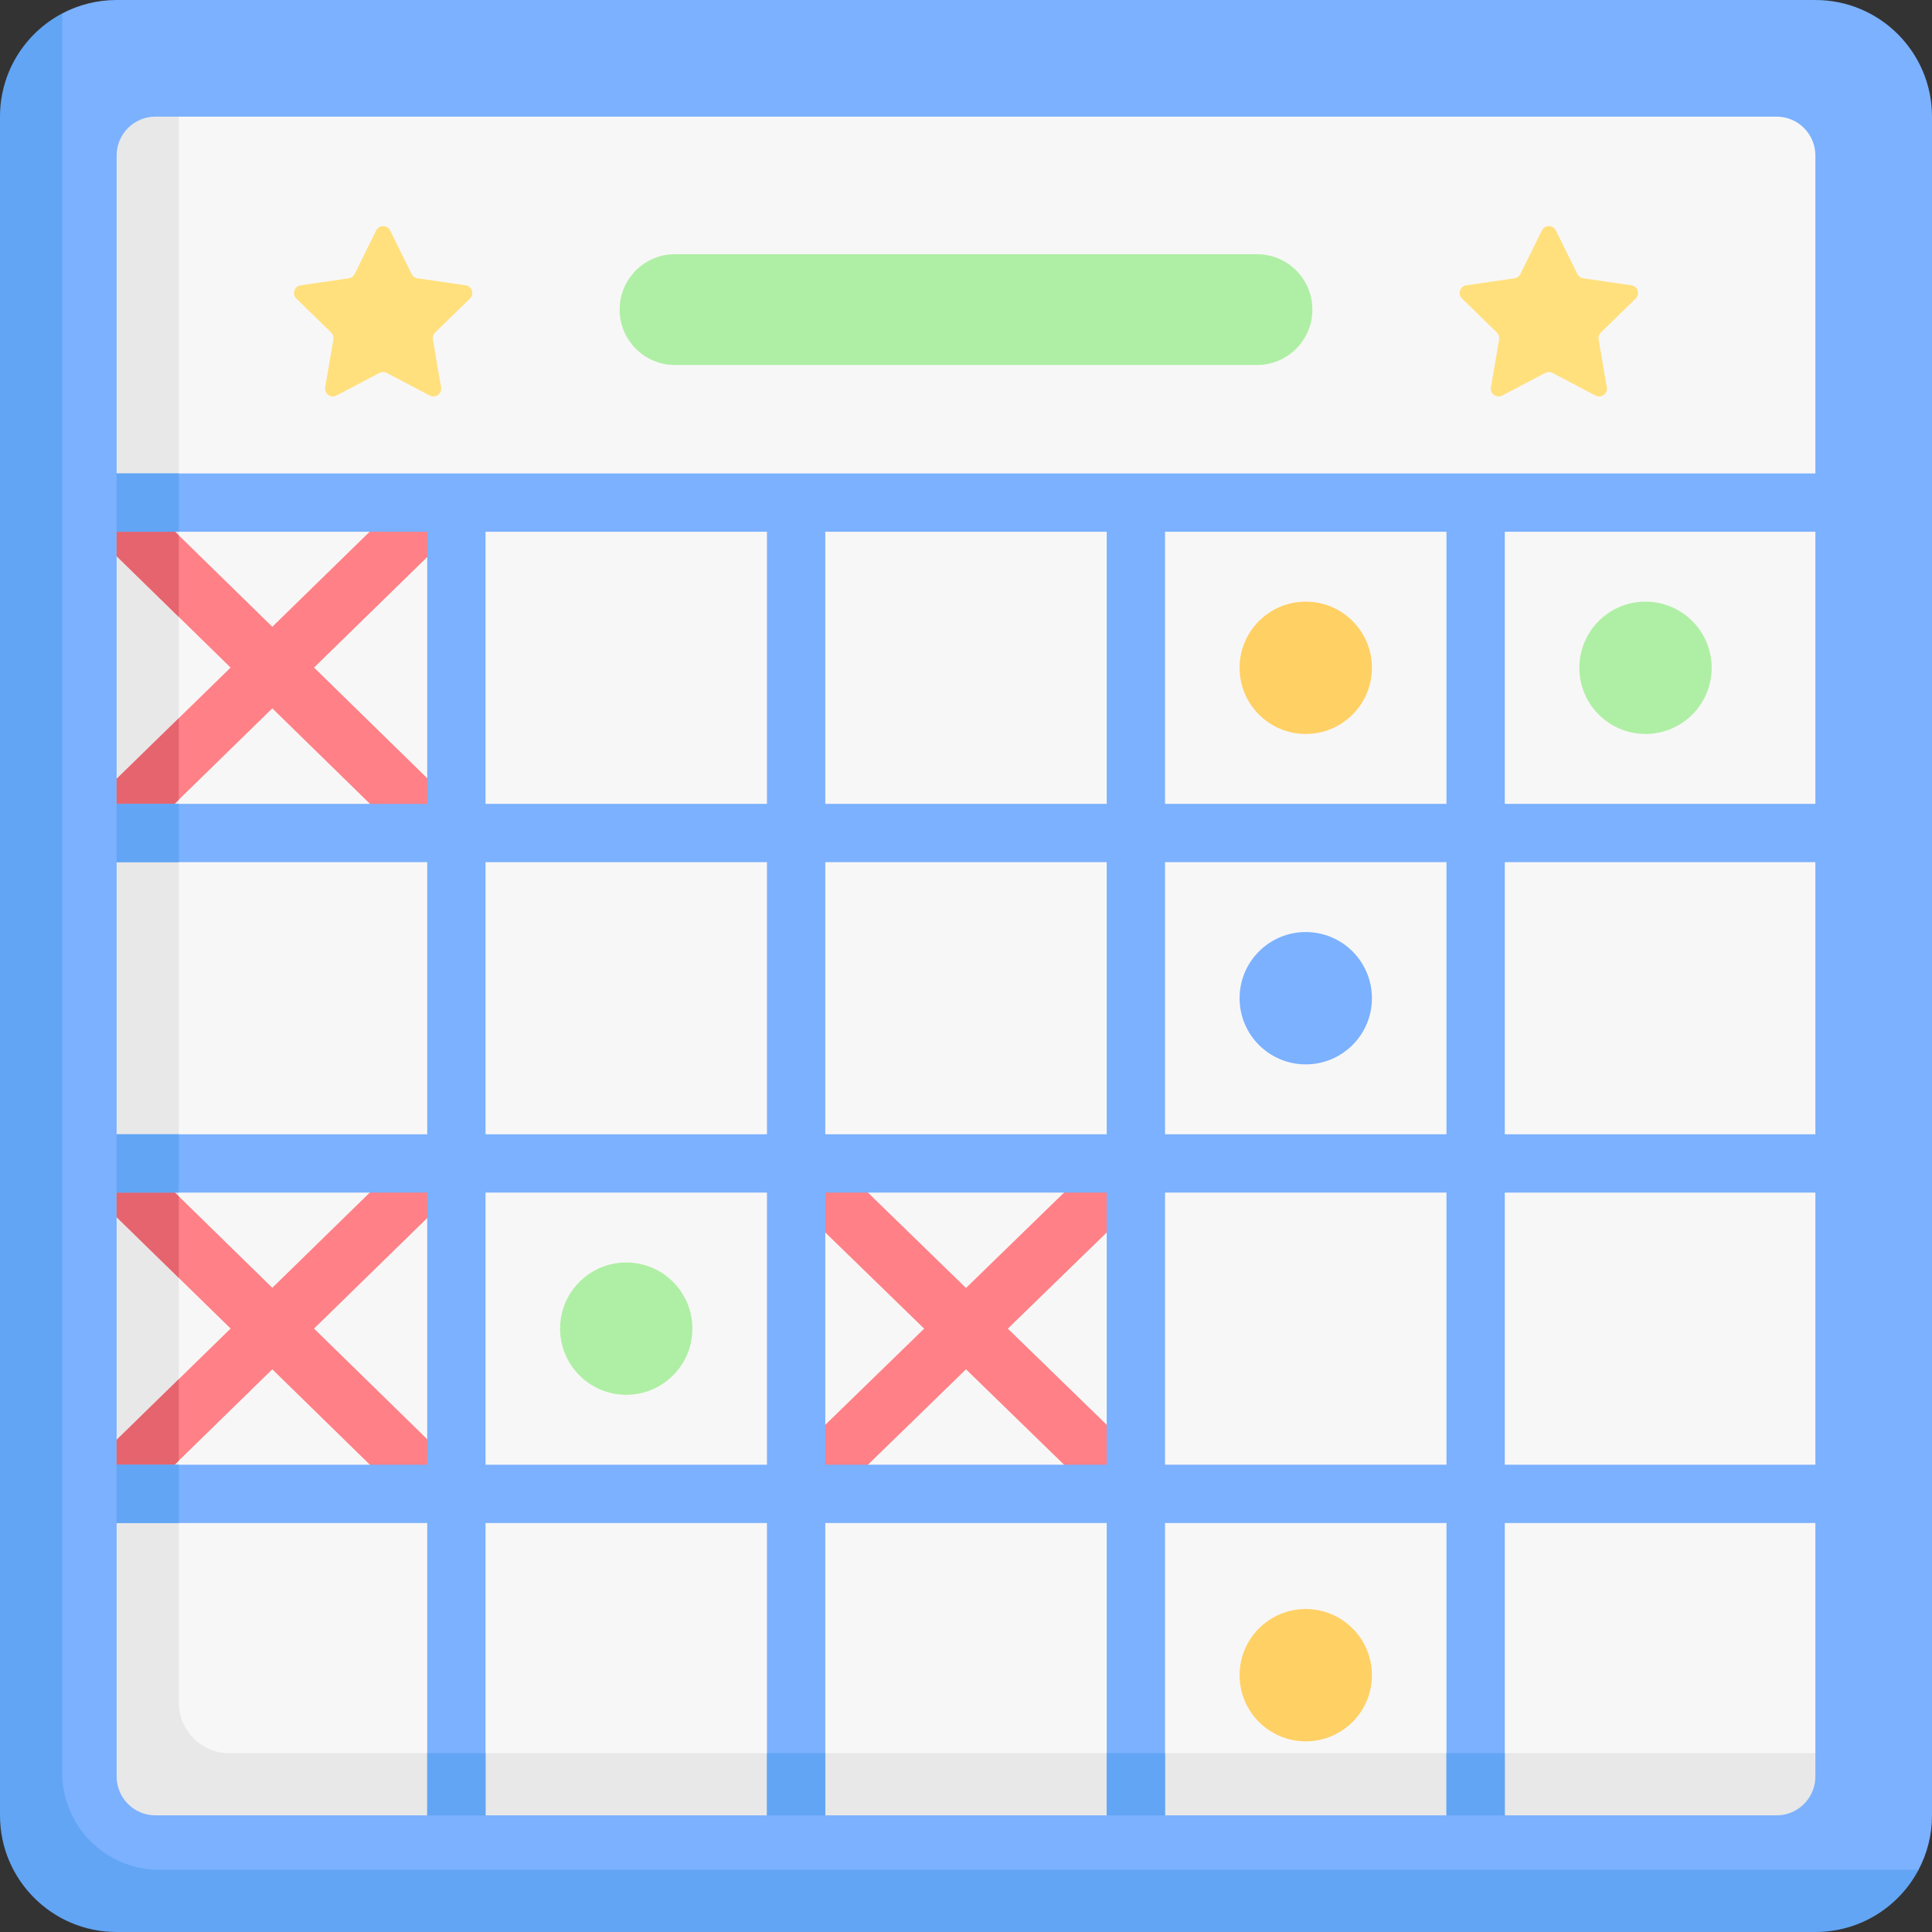<svg id="Capa_1" enable-background="new 0 0 497 497" height="512" viewBox="0 0 497 497" width="512" xmlns="http://www.w3.org/2000/svg"><rect x="0" y="0" width="497" height="497" fill="#333333" stroke="none"/><g><path d="m467 0h-437c-5.058 0-9.824 1.252-14.004 3.462 0 0-13.262 20.102-13.262 31.612l.681 426.926c0 16.569 13.431 30 30 30l431.574 1.628c5.595 0 11.091.369 15.574-2.298 4.74-2.82 12.974-10.326 12.974-10.326 2.211-4.18 3.462-8.946 3.462-14.004v-437c.001-16.569-13.43-30-29.999-30z" fill="#7bb1ff"/><path d="m493.538 481.004c-5.02 9.52-15.028 15.996-26.538 15.996h-437c-16.57 0-30-13.43-30-30v-437c0-11.51 6.476-21.518 15.996-26.538l.004 452.538c0 13.81 11.19 25 25 25z" fill="#62a5f4"/><path d="m33.287 452.819-.298-410.34c0-5.523 4.477-10 10-10l3.011-2.479h411c5.523 0 10 4.477 10 10v411l-3.585 4.543c0 5.523-4.477 10-10 10l-410.128-2.723c-5.523-.001-10-4.478-10-10.001z" fill="#f8f7f7"/><path d="m467 451v6c0 5.523-4.477 10-10 10h-417c-5.523 0-10-4.477-10-10v-417c0-5.523 4.477-10 10-10h6v408c0 7.18 5.82 13 13 13z" fill="#e8e8e8"/><g fill="#ffe07d"><path d="m100.353 59.278 5.539 11.224c.291.59.854.999 1.506 1.094l12.386 1.8c1.64.238 2.295 2.254 1.108 3.411l-8.963 8.736c-.471.459-.686 1.121-.575 1.77l2.116 12.336c.28 1.634-1.435 2.88-2.902 2.108l-11.078-5.823c-.583-.306-1.279-.306-1.861 0l-11.079 5.824c-1.467.771-3.182-.475-2.902-2.108l2.116-12.336c.111-.649-.104-1.311-.575-1.77l-8.963-8.736c-1.187-1.157-.532-3.173 1.108-3.411l12.386-1.8c.651-.095 1.215-.504 1.506-1.094l5.539-11.224c.735-1.488 2.855-1.488 3.588-.001z"/><path d="m400.234 59.278 5.539 11.224c.291.59.854.999 1.506 1.094l12.386 1.8c1.64.238 2.295 2.254 1.108 3.411l-8.963 8.736c-.471.459-.686 1.121-.575 1.77l2.116 12.336c.28 1.634-1.435 2.88-2.902 2.108l-11.079-5.824c-.583-.306-1.279-.306-1.861 0l-11.079 5.824c-1.467.771-3.182-.475-2.902-2.108l2.116-12.336c.111-.649-.104-1.311-.575-1.77l-8.963-8.736c-1.187-1.157-.532-3.173 1.108-3.411l12.386-1.8c.651-.095 1.215-.504 1.506-1.094l5.539-11.224c.735-1.487 2.855-1.487 3.589 0z"/></g><path d="m323.356 93.898h-149.712c-7.87 0-14.25-6.38-14.25-14.25v-.008c0-7.87 6.38-14.25 14.25-14.25h149.713c7.87 0 14.25 6.38 14.25 14.25v.008c-.001 7.87-6.381 14.25-14.251 14.25z" fill="#afefa5"/><g><circle cx="423.3" cy="171.79" fill="#afefa5" r="17.021"/><circle cx="335.9" cy="171.79" fill="#ffd064" r="17.021"/><circle cx="335.9" cy="256.787" fill="#7bb1ff" r="17.021"/><circle cx="335.9" cy="430.935" fill="#ffd064" r="17.021"/><circle cx="161.1" cy="341.79" fill="#afefa5" r="17.021"/></g><path d="m297.43 378.91c2.97 2.89 3.03 7.64.15 10.61-1.47 1.51-3.43 2.27-5.38 2.27-1.88 0-3.77-.71-5.23-2.12l-38.47-37.42-38.47 37.42c-1.46 1.41-3.35 2.12-5.23 2.12-1.95 0-3.91-.76-5.38-2.27-2.88-2.97-2.82-7.72.15-10.61l38.17-37.12-38.17-37.12c-2.97-2.89-3.03-7.64-.15-10.61 2.89-2.97 7.64-3.03 10.61-.15l38.47 37.42 38.47-37.42c2.97-2.88 7.72-2.82 10.61.15 2.88 2.97 2.82 7.72-.15 10.61l-38.17 37.12z" fill="#ff8086"/><path d="m118.91 389.53c-1.47 1.51-3.42 2.26-5.37 2.26-1.89 0-3.78-.71-5.24-2.14l-38.25-37.4-40.05 39.11v-20.96l29.32-28.64-29.32-28.66v-20.98l40.05 39.16 38.25-37.36c2.97-2.89 7.72-2.83 10.61.13s2.84 7.71-.13 10.61l-38 37.11 38.01 37.16c2.96 2.89 3.01 7.64.12 10.6z" fill="#ff8086"/><path d="m118.91 219.5c-1.47 1.5-3.42 2.25-5.37 2.25-1.89 0-3.78-.71-5.24-2.13l-38.25-37.4-40.05 39.11v-20.97l29.32-28.63-29.32-28.66v-20.99l40.05 39.16 38.25-37.35c2.97-2.9 6.821.65 9.711 3.61 2.89 2.97 3.739 4.22.769 7.12l-38 37.11 38.01 37.16c2.96 2.9 3.01 7.64.12 10.61z" fill="#ff8086"/><path d="m46 307.76v20.98l-16-15.64v-20.98z" fill="#e5646e"/><path d="m46 354.77v20.97l-16 15.62v-20.96z" fill="#e5646e"/><path d="m46 137.72v20.99l-16-15.64v-20.99z" fill="#e5646e"/><path d="m46 184.74v20.97l-16 15.62v-20.97z" fill="#e5646e"/><path d="m477 136.79v-15h-457v15h89.9v70h-89.9v15h89.9v70h-89.9v15h89.9v70h-89.9v15h89.9v85.21h15v-85.21h72.4v85.21h15v-85.21h72.4v85.21h15v-85.21h72.4v85.21h15v-85.21h89.9v-15h-89.9v-70h89.9v-15h-89.9v-70h89.9v-15h-89.9v-70zm-279.7 240h-72.4v-70h72.4zm0-85h-72.4v-70h72.4zm0-85h-72.4v-70h72.4zm87.4 170h-72.4v-70h72.4zm0-85h-72.4v-70h72.4zm0-85h-72.4v-70h72.4zm87.4 170h-72.4v-70h72.4zm0-85h-72.4v-70h72.4zm0-85h-72.4v-70h72.4z" fill="#7bb1ff"/><g fill="#62a5f4"><path d="m372.1 451h15v16h-15z"/><path d="m284.7 451h15v16h-15z"/><path d="m197.3 451h15v16h-15z"/><path d="m109.9 451h15v16h-15z"/><path d="m30 121.79h16v15h-16z"/><path d="m30 206.79h16v15h-16z"/><path d="m30 291.79h16v15h-16z"/><path d="m30 376.79h16v15h-16z"/></g></g></svg>